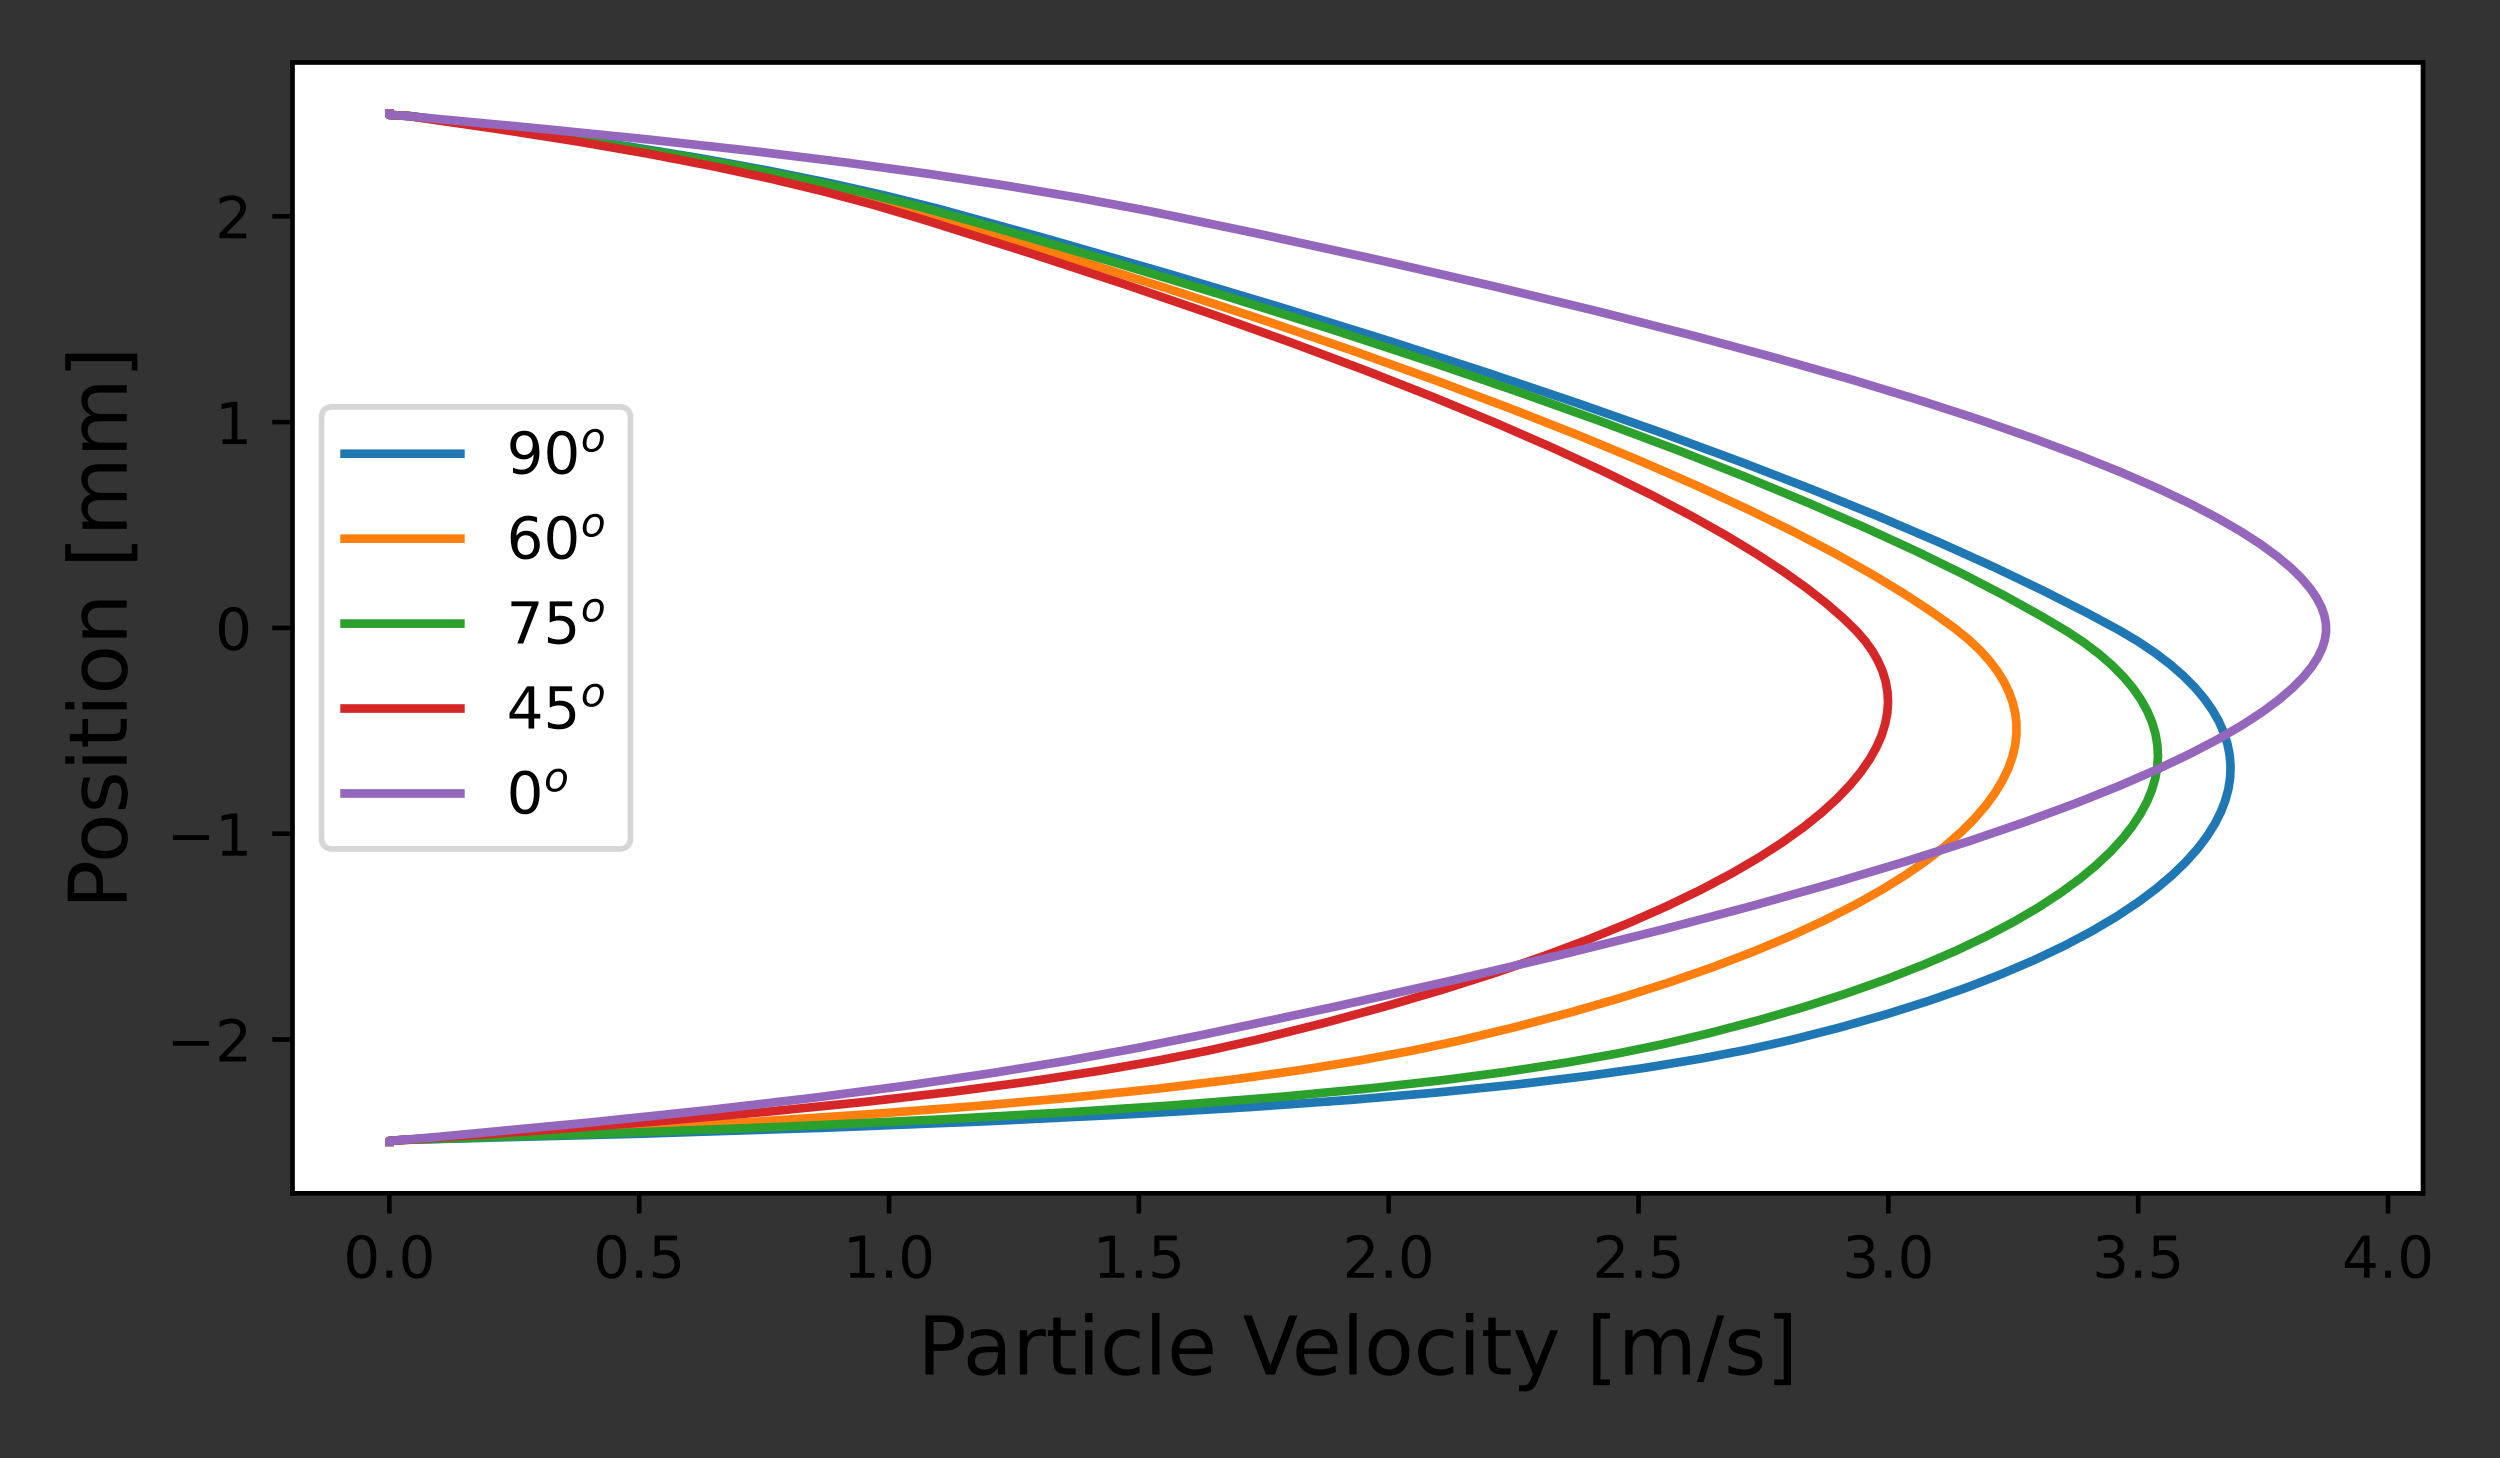<?xml version="1.0" encoding="utf-8" standalone="no"?>
<!DOCTYPE svg PUBLIC "-//W3C//DTD SVG 1.1//EN"
  "http://www.w3.org/Graphics/SVG/1.1/DTD/svg11.dtd">
<!-- Created with matplotlib (https://matplotlib.org/) -->
<svg height="252pt" version="1.1" viewBox="0 0 432 252" width="432pt" xmlns="http://www.w3.org/2000/svg" xmlns:xlink="http://www.w3.org/1999/xlink">
 <rect x="0" y="0" width="432" height="252" fill="#333333" stroke="none"/>
 <defs>
  <style type="text/css">*{stroke-linecap:butt;stroke-linejoin:round;}</style>
 </defs>
 <g id="figure_1">
  <g id="patch_1">
   <path d="M 0 252 
L 432 252 
L 432 0 
L 0 0 
z
" style="fill:none;"/>
  </g>
  <g id="axes_1">
   <g id="patch_2">
    <path d="M 50.55 206.2 
L 418.693 206.2 
L 418.693 10.8 
L 50.55 10.8 
z
" style="fill:#ffffff;"/>
   </g>
   <g id="matplotlib.axis_1">
    <g id="xtick_1">
     <g id="line2d_1">
      <defs>
       <path d="M 0 0 
L 0 3.5 
" id="m00a49103fb" style="stroke:#000000;stroke-width:0.8;"/>
      </defs>
      <g>
       <use style="stroke:#000000;stroke-width:0.8;" x="67.284" xlink:href="#m00a49103fb" y="206.2"/>
      </g>
     </g>
     <g id="text_1">
      <!-- 0.0 -->
      <g transform="translate(59.332 220.798)scale(0.1 -0.1)">
       <defs>
        <path d="M 31.781 66.406 
Q 24.172 66.406 20.328 58.906 
Q 16.5 51.422 16.5 36.375 
Q 16.5 21.391 20.328 13.891 
Q 24.172 6.391 31.781 6.391 
Q 39.453 6.391 43.281 13.891 
Q 47.125 21.391 47.125 36.375 
Q 47.125 51.422 43.281 58.906 
Q 39.453 66.406 31.781 66.406 
z
M 31.781 74.219 
Q 44.047 74.219 50.516 64.516 
Q 56.984 54.828 56.984 36.375 
Q 56.984 17.969 50.516 8.266 
Q 44.047 -1.422 31.781 -1.422 
Q 19.531 -1.422 13.062 8.266 
Q 6.594 17.969 6.594 36.375 
Q 6.594 54.828 13.062 64.516 
Q 19.531 74.219 31.781 74.219 
z
" id="DejaVuSans-48"/>
        <path d="M 10.688 12.406 
L 21 12.406 
L 21 0 
L 10.688 0 
z
" id="DejaVuSans-46"/>
       </defs>
       <use xlink:href="#DejaVuSans-48"/>
       <use x="63.623" xlink:href="#DejaVuSans-46"/>
       <use x="95.41" xlink:href="#DejaVuSans-48"/>
      </g>
     </g>
    </g>
    <g id="xtick_2">
     <g id="line2d_2">
      <g>
       <use style="stroke:#000000;stroke-width:0.8;" x="110.455" xlink:href="#m00a49103fb" y="206.2"/>
      </g>
     </g>
     <g id="text_2">
      <!-- 0.5 -->
      <g transform="translate(102.503 220.798)scale(0.1 -0.1)">
       <defs>
        <path d="M 10.797 72.906 
L 49.516 72.906 
L 49.516 64.594 
L 19.828 64.594 
L 19.828 46.734 
Q 21.969 47.469 24.109 47.828 
Q 26.266 48.188 28.422 48.188 
Q 40.625 48.188 47.75 41.5 
Q 54.891 34.812 54.891 23.391 
Q 54.891 11.625 47.562 5.094 
Q 40.234 -1.422 26.906 -1.422 
Q 22.312 -1.422 17.547 -0.641 
Q 12.797 0.141 7.719 1.703 
L 7.719 11.625 
Q 12.109 9.234 16.797 8.062 
Q 21.484 6.891 26.703 6.891 
Q 35.156 6.891 40.078 11.328 
Q 45.016 15.766 45.016 23.391 
Q 45.016 31 40.078 35.438 
Q 35.156 39.891 26.703 39.891 
Q 22.75 39.891 18.812 39.016 
Q 14.891 38.141 10.797 36.281 
z
" id="DejaVuSans-53"/>
       </defs>
       <use xlink:href="#DejaVuSans-48"/>
       <use x="63.623" xlink:href="#DejaVuSans-46"/>
       <use x="95.41" xlink:href="#DejaVuSans-53"/>
      </g>
     </g>
    </g>
    <g id="xtick_3">
     <g id="line2d_3">
      <g>
       <use style="stroke:#000000;stroke-width:0.8;" x="153.626" xlink:href="#m00a49103fb" y="206.2"/>
      </g>
     </g>
     <g id="text_3">
      <!-- 1.0 -->
      <g transform="translate(145.675 220.798)scale(0.1 -0.1)">
       <defs>
        <path d="M 12.406 8.297 
L 28.516 8.297 
L 28.516 63.922 
L 10.984 60.406 
L 10.984 69.391 
L 28.422 72.906 
L 38.281 72.906 
L 38.281 8.297 
L 54.391 8.297 
L 54.391 0 
L 12.406 0 
z
" id="DejaVuSans-49"/>
       </defs>
       <use xlink:href="#DejaVuSans-49"/>
       <use x="63.623" xlink:href="#DejaVuSans-46"/>
       <use x="95.41" xlink:href="#DejaVuSans-48"/>
      </g>
     </g>
    </g>
    <g id="xtick_4">
     <g id="line2d_4">
      <g>
       <use style="stroke:#000000;stroke-width:0.8;" x="196.797" xlink:href="#m00a49103fb" y="206.2"/>
      </g>
     </g>
     <g id="text_4">
      <!-- 1.5 -->
      <g transform="translate(188.846 220.798)scale(0.1 -0.1)">
       <use xlink:href="#DejaVuSans-49"/>
       <use x="63.623" xlink:href="#DejaVuSans-46"/>
       <use x="95.41" xlink:href="#DejaVuSans-53"/>
      </g>
     </g>
    </g>
    <g id="xtick_5">
     <g id="line2d_5">
      <g>
       <use style="stroke:#000000;stroke-width:0.8;" x="239.968" xlink:href="#m00a49103fb" y="206.2"/>
      </g>
     </g>
     <g id="text_5">
      <!-- 2.0 -->
      <g transform="translate(232.017 220.798)scale(0.1 -0.1)">
       <defs>
        <path d="M 19.188 8.297 
L 53.609 8.297 
L 53.609 0 
L 7.328 0 
L 7.328 8.297 
Q 12.938 14.109 22.625 23.891 
Q 32.328 33.688 34.812 36.531 
Q 39.547 41.844 41.422 45.531 
Q 43.312 49.219 43.312 52.781 
Q 43.312 58.594 39.234 62.25 
Q 35.156 65.922 28.609 65.922 
Q 23.969 65.922 18.812 64.312 
Q 13.672 62.703 7.812 59.422 
L 7.812 69.391 
Q 13.766 71.781 18.938 73 
Q 24.125 74.219 28.422 74.219 
Q 39.75 74.219 46.484 68.547 
Q 53.219 62.891 53.219 53.422 
Q 53.219 48.922 51.531 44.891 
Q 49.859 40.875 45.406 35.406 
Q 44.188 33.984 37.641 27.219 
Q 31.109 20.453 19.188 8.297 
z
" id="DejaVuSans-50"/>
       </defs>
       <use xlink:href="#DejaVuSans-50"/>
       <use x="63.623" xlink:href="#DejaVuSans-46"/>
       <use x="95.41" xlink:href="#DejaVuSans-48"/>
      </g>
     </g>
    </g>
    <g id="xtick_6">
     <g id="line2d_6">
      <g>
       <use style="stroke:#000000;stroke-width:0.8;" x="283.139" xlink:href="#m00a49103fb" y="206.2"/>
      </g>
     </g>
     <g id="text_6">
      <!-- 2.5 -->
      <g transform="translate(275.188 220.798)scale(0.1 -0.1)">
       <use xlink:href="#DejaVuSans-50"/>
       <use x="63.623" xlink:href="#DejaVuSans-46"/>
       <use x="95.41" xlink:href="#DejaVuSans-53"/>
      </g>
     </g>
    </g>
    <g id="xtick_7">
     <g id="line2d_7">
      <g>
       <use style="stroke:#000000;stroke-width:0.8;" x="326.311" xlink:href="#m00a49103fb" y="206.2"/>
      </g>
     </g>
     <g id="text_7">
      <!-- 3.0 -->
      <g transform="translate(318.359 220.798)scale(0.1 -0.1)">
       <defs>
        <path d="M 40.578 39.312 
Q 47.656 37.797 51.625 33 
Q 55.609 28.219 55.609 21.188 
Q 55.609 10.406 48.188 4.484 
Q 40.766 -1.422 27.094 -1.422 
Q 22.516 -1.422 17.656 -0.516 
Q 12.797 0.391 7.625 2.203 
L 7.625 11.719 
Q 11.719 9.328 16.594 8.109 
Q 21.484 6.891 26.812 6.891 
Q 36.078 6.891 40.938 10.547 
Q 45.797 14.203 45.797 21.188 
Q 45.797 27.641 41.281 31.266 
Q 36.766 34.906 28.719 34.906 
L 20.219 34.906 
L 20.219 43.016 
L 29.109 43.016 
Q 36.375 43.016 40.234 45.922 
Q 44.094 48.828 44.094 54.297 
Q 44.094 59.906 40.109 62.906 
Q 36.141 65.922 28.719 65.922 
Q 24.656 65.922 20.016 65.031 
Q 15.375 64.156 9.812 62.312 
L 9.812 71.094 
Q 15.438 72.656 20.344 73.438 
Q 25.25 74.219 29.594 74.219 
Q 40.828 74.219 47.359 69.109 
Q 53.906 64.016 53.906 55.328 
Q 53.906 49.266 50.438 45.094 
Q 46.969 40.922 40.578 39.312 
z
" id="DejaVuSans-51"/>
       </defs>
       <use xlink:href="#DejaVuSans-51"/>
       <use x="63.623" xlink:href="#DejaVuSans-46"/>
       <use x="95.41" xlink:href="#DejaVuSans-48"/>
      </g>
     </g>
    </g>
    <g id="xtick_8">
     <g id="line2d_8">
      <g>
       <use style="stroke:#000000;stroke-width:0.8;" x="369.482" xlink:href="#m00a49103fb" y="206.2"/>
      </g>
     </g>
     <g id="text_8">
      <!-- 3.5 -->
      <g transform="translate(361.53 220.798)scale(0.1 -0.1)">
       <use xlink:href="#DejaVuSans-51"/>
       <use x="63.623" xlink:href="#DejaVuSans-46"/>
       <use x="95.41" xlink:href="#DejaVuSans-53"/>
      </g>
     </g>
    </g>
    <g id="xtick_9">
     <g id="line2d_9">
      <g>
       <use style="stroke:#000000;stroke-width:0.8;" x="412.653" xlink:href="#m00a49103fb" y="206.2"/>
      </g>
     </g>
     <g id="text_9">
      <!-- 4.0 -->
      <g transform="translate(404.701 220.798)scale(0.1 -0.1)">
       <defs>
        <path d="M 37.797 64.312 
L 12.891 25.391 
L 37.797 25.391 
z
M 35.203 72.906 
L 47.609 72.906 
L 47.609 25.391 
L 58.016 25.391 
L 58.016 17.188 
L 47.609 17.188 
L 47.609 0 
L 37.797 0 
L 37.797 17.188 
L 4.891 17.188 
L 4.891 26.703 
z
" id="DejaVuSans-52"/>
       </defs>
       <use xlink:href="#DejaVuSans-52"/>
       <use x="63.623" xlink:href="#DejaVuSans-46"/>
       <use x="95.41" xlink:href="#DejaVuSans-48"/>
      </g>
     </g>
    </g>
    <g id="text_10">
     <!-- Particle Velocity [m/s] -->
     <g transform="translate(158.562 237.516)scale(0.14 -0.14)">
      <defs>
       <path d="M 19.672 64.797 
L 19.672 37.406 
L 32.078 37.406 
Q 38.969 37.406 42.719 40.969 
Q 46.484 44.531 46.484 51.125 
Q 46.484 57.672 42.719 61.234 
Q 38.969 64.797 32.078 64.797 
z
M 9.812 72.906 
L 32.078 72.906 
Q 44.344 72.906 50.609 67.359 
Q 56.891 61.812 56.891 51.125 
Q 56.891 40.328 50.609 34.812 
Q 44.344 29.297 32.078 29.297 
L 19.672 29.297 
L 19.672 0 
L 9.812 0 
z
" id="DejaVuSans-80"/>
       <path d="M 34.281 27.484 
Q 23.391 27.484 19.188 25 
Q 14.984 22.516 14.984 16.5 
Q 14.984 11.719 18.141 8.906 
Q 21.297 6.109 26.703 6.109 
Q 34.188 6.109 38.703 11.406 
Q 43.219 16.703 43.219 25.484 
L 43.219 27.484 
z
M 52.203 31.203 
L 52.203 0 
L 43.219 0 
L 43.219 8.297 
Q 40.141 3.328 35.547 0.953 
Q 30.953 -1.422 24.312 -1.422 
Q 15.922 -1.422 10.953 3.297 
Q 6 8.016 6 15.922 
Q 6 25.141 12.172 29.828 
Q 18.359 34.516 30.609 34.516 
L 43.219 34.516 
L 43.219 35.406 
Q 43.219 41.609 39.141 45 
Q 35.062 48.391 27.688 48.391 
Q 23 48.391 18.547 47.266 
Q 14.109 46.141 10.016 43.891 
L 10.016 52.203 
Q 14.938 54.109 19.578 55.047 
Q 24.219 56 28.609 56 
Q 40.484 56 46.344 49.844 
Q 52.203 43.703 52.203 31.203 
z
" id="DejaVuSans-97"/>
       <path d="M 41.109 46.297 
Q 39.594 47.172 37.812 47.578 
Q 36.031 48 33.891 48 
Q 26.266 48 22.188 43.047 
Q 18.109 38.094 18.109 28.812 
L 18.109 0 
L 9.078 0 
L 9.078 54.688 
L 18.109 54.688 
L 18.109 46.188 
Q 20.953 51.172 25.484 53.578 
Q 30.031 56 36.531 56 
Q 37.453 56 38.578 55.875 
Q 39.703 55.766 41.062 55.516 
z
" id="DejaVuSans-114"/>
       <path d="M 18.312 70.219 
L 18.312 54.688 
L 36.812 54.688 
L 36.812 47.703 
L 18.312 47.703 
L 18.312 18.016 
Q 18.312 11.328 20.141 9.422 
Q 21.969 7.516 27.594 7.516 
L 36.812 7.516 
L 36.812 0 
L 27.594 0 
Q 17.188 0 13.234 3.875 
Q 9.281 7.766 9.281 18.016 
L 9.281 47.703 
L 2.688 47.703 
L 2.688 54.688 
L 9.281 54.688 
L 9.281 70.219 
z
" id="DejaVuSans-116"/>
       <path d="M 9.422 54.688 
L 18.406 54.688 
L 18.406 0 
L 9.422 0 
z
M 9.422 75.984 
L 18.406 75.984 
L 18.406 64.594 
L 9.422 64.594 
z
" id="DejaVuSans-105"/>
       <path d="M 48.781 52.594 
L 48.781 44.188 
Q 44.969 46.297 41.141 47.344 
Q 37.312 48.391 33.406 48.391 
Q 24.656 48.391 19.812 42.844 
Q 14.984 37.312 14.984 27.297 
Q 14.984 17.281 19.812 11.734 
Q 24.656 6.203 33.406 6.203 
Q 37.312 6.203 41.141 7.25 
Q 44.969 8.297 48.781 10.406 
L 48.781 2.094 
Q 45.016 0.344 40.984 -0.531 
Q 36.969 -1.422 32.422 -1.422 
Q 20.062 -1.422 12.781 6.344 
Q 5.516 14.109 5.516 27.297 
Q 5.516 40.672 12.859 48.328 
Q 20.219 56 33.016 56 
Q 37.156 56 41.109 55.141 
Q 45.062 54.297 48.781 52.594 
z
" id="DejaVuSans-99"/>
       <path d="M 9.422 75.984 
L 18.406 75.984 
L 18.406 0 
L 9.422 0 
z
" id="DejaVuSans-108"/>
       <path d="M 56.203 29.594 
L 56.203 25.203 
L 14.891 25.203 
Q 15.484 15.922 20.484 11.062 
Q 25.484 6.203 34.422 6.203 
Q 39.594 6.203 44.453 7.469 
Q 49.312 8.734 54.109 11.281 
L 54.109 2.781 
Q 49.266 0.734 44.188 -0.344 
Q 39.109 -1.422 33.891 -1.422 
Q 20.797 -1.422 13.156 6.188 
Q 5.516 13.812 5.516 26.812 
Q 5.516 40.234 12.766 48.109 
Q 20.016 56 32.328 56 
Q 43.359 56 49.781 48.891 
Q 56.203 41.797 56.203 29.594 
z
M 47.219 32.234 
Q 47.125 39.594 43.094 43.984 
Q 39.062 48.391 32.422 48.391 
Q 24.906 48.391 20.391 44.141 
Q 15.875 39.891 15.188 32.172 
z
" id="DejaVuSans-101"/>
       <path id="DejaVuSans-32"/>
       <path d="M 28.609 0 
L 0.781 72.906 
L 11.078 72.906 
L 34.188 11.531 
L 57.328 72.906 
L 67.578 72.906 
L 39.797 0 
z
" id="DejaVuSans-86"/>
       <path d="M 30.609 48.391 
Q 23.391 48.391 19.188 42.75 
Q 14.984 37.109 14.984 27.297 
Q 14.984 17.484 19.156 11.844 
Q 23.344 6.203 30.609 6.203 
Q 37.797 6.203 41.984 11.859 
Q 46.188 17.531 46.188 27.297 
Q 46.188 37.016 41.984 42.703 
Q 37.797 48.391 30.609 48.391 
z
M 30.609 56 
Q 42.328 56 49.016 48.375 
Q 55.719 40.766 55.719 27.297 
Q 55.719 13.875 49.016 6.219 
Q 42.328 -1.422 30.609 -1.422 
Q 18.844 -1.422 12.172 6.219 
Q 5.516 13.875 5.516 27.297 
Q 5.516 40.766 12.172 48.375 
Q 18.844 56 30.609 56 
z
" id="DejaVuSans-111"/>
       <path d="M 32.172 -5.078 
Q 28.375 -14.844 24.75 -17.812 
Q 21.141 -20.797 15.094 -20.797 
L 7.906 -20.797 
L 7.906 -13.281 
L 13.188 -13.281 
Q 16.891 -13.281 18.938 -11.516 
Q 21 -9.766 23.484 -3.219 
L 25.094 0.875 
L 2.984 54.688 
L 12.5 54.688 
L 29.594 11.922 
L 46.688 54.688 
L 56.203 54.688 
z
" id="DejaVuSans-121"/>
       <path d="M 8.594 75.984 
L 29.297 75.984 
L 29.297 69 
L 17.578 69 
L 17.578 -6.203 
L 29.297 -6.203 
L 29.297 -13.188 
L 8.594 -13.188 
z
" id="DejaVuSans-91"/>
       <path d="M 52 44.188 
Q 55.375 50.25 60.062 53.125 
Q 64.75 56 71.094 56 
Q 79.641 56 84.281 50.016 
Q 88.922 44.047 88.922 33.016 
L 88.922 0 
L 79.891 0 
L 79.891 32.719 
Q 79.891 40.578 77.094 44.375 
Q 74.312 48.188 68.609 48.188 
Q 61.625 48.188 57.562 43.547 
Q 53.516 38.922 53.516 30.906 
L 53.516 0 
L 44.484 0 
L 44.484 32.719 
Q 44.484 40.625 41.703 44.406 
Q 38.922 48.188 33.109 48.188 
Q 26.219 48.188 22.156 43.531 
Q 18.109 38.875 18.109 30.906 
L 18.109 0 
L 9.078 0 
L 9.078 54.688 
L 18.109 54.688 
L 18.109 46.188 
Q 21.188 51.219 25.484 53.609 
Q 29.781 56 35.688 56 
Q 41.656 56 45.828 52.969 
Q 50 49.953 52 44.188 
z
" id="DejaVuSans-109"/>
       <path d="M 25.391 72.906 
L 33.688 72.906 
L 8.297 -9.281 
L 0 -9.281 
z
" id="DejaVuSans-47"/>
       <path d="M 44.281 53.078 
L 44.281 44.578 
Q 40.484 46.531 36.375 47.5 
Q 32.281 48.484 27.875 48.484 
Q 21.188 48.484 17.844 46.438 
Q 14.5 44.391 14.5 40.281 
Q 14.5 37.156 16.891 35.375 
Q 19.281 33.594 26.516 31.984 
L 29.594 31.297 
Q 39.156 29.25 43.188 25.516 
Q 47.219 21.781 47.219 15.094 
Q 47.219 7.469 41.188 3.016 
Q 35.156 -1.422 24.609 -1.422 
Q 20.219 -1.422 15.453 -0.562 
Q 10.688 0.297 5.422 2 
L 5.422 11.281 
Q 10.406 8.688 15.234 7.391 
Q 20.062 6.109 24.812 6.109 
Q 31.156 6.109 34.562 8.281 
Q 37.984 10.453 37.984 14.406 
Q 37.984 18.062 35.516 20.016 
Q 33.062 21.969 24.703 23.781 
L 21.578 24.516 
Q 13.234 26.266 9.516 29.906 
Q 5.812 33.547 5.812 39.891 
Q 5.812 47.609 11.281 51.797 
Q 16.75 56 26.812 56 
Q 31.781 56 36.172 55.266 
Q 40.578 54.547 44.281 53.078 
z
" id="DejaVuSans-115"/>
       <path d="M 30.422 75.984 
L 30.422 -13.188 
L 9.719 -13.188 
L 9.719 -6.203 
L 21.391 -6.203 
L 21.391 69 
L 9.719 69 
L 9.719 75.984 
z
" id="DejaVuSans-93"/>
      </defs>
      <use xlink:href="#DejaVuSans-80"/>
      <use x="55.803" xlink:href="#DejaVuSans-97"/>
      <use x="117.082" xlink:href="#DejaVuSans-114"/>
      <use x="158.195" xlink:href="#DejaVuSans-116"/>
      <use x="197.404" xlink:href="#DejaVuSans-105"/>
      <use x="225.188" xlink:href="#DejaVuSans-99"/>
      <use x="280.168" xlink:href="#DejaVuSans-108"/>
      <use x="307.951" xlink:href="#DejaVuSans-101"/>
      <use x="369.475" xlink:href="#DejaVuSans-32"/>
      <use x="401.262" xlink:href="#DejaVuSans-86"/>
      <use x="461.92" xlink:href="#DejaVuSans-101"/>
      <use x="523.443" xlink:href="#DejaVuSans-108"/>
      <use x="551.227" xlink:href="#DejaVuSans-111"/>
      <use x="612.408" xlink:href="#DejaVuSans-99"/>
      <use x="667.389" xlink:href="#DejaVuSans-105"/>
      <use x="695.172" xlink:href="#DejaVuSans-116"/>
      <use x="734.381" xlink:href="#DejaVuSans-121"/>
      <use x="793.561" xlink:href="#DejaVuSans-32"/>
      <use x="825.348" xlink:href="#DejaVuSans-91"/>
      <use x="864.361" xlink:href="#DejaVuSans-109"/>
      <use x="961.773" xlink:href="#DejaVuSans-47"/>
      <use x="995.465" xlink:href="#DejaVuSans-115"/>
      <use x="1047.564" xlink:href="#DejaVuSans-93"/>
     </g>
    </g>
   </g>
   <g id="matplotlib.axis_2">
    <g id="ytick_1">
     <g id="line2d_10">
      <defs>
       <path d="M 0 0 
L -3.5 0 
" id="ma1af07d36a" style="stroke:#000000;stroke-width:0.8;"/>
      </defs>
      <g>
       <use style="stroke:#000000;stroke-width:0.8;" x="50.55" xlink:href="#ma1af07d36a" y="179.626"/>
      </g>
     </g>
     <g id="text_11">
      <!-- −2 -->
      <g transform="translate(28.808 183.425)scale(0.1 -0.1)">
       <defs>
        <path d="M 10.594 35.5 
L 73.188 35.5 
L 73.188 27.203 
L 10.594 27.203 
z
" id="DejaVuSans-8722"/>
       </defs>
       <use xlink:href="#DejaVuSans-8722"/>
       <use x="83.789" xlink:href="#DejaVuSans-50"/>
      </g>
     </g>
    </g>
    <g id="ytick_2">
     <g id="line2d_11">
      <g>
       <use style="stroke:#000000;stroke-width:0.8;" x="50.55" xlink:href="#ma1af07d36a" y="144.063"/>
      </g>
     </g>
     <g id="text_12">
      <!-- −1 -->
      <g transform="translate(28.808 147.862)scale(0.1 -0.1)">
       <use xlink:href="#DejaVuSans-8722"/>
       <use x="83.789" xlink:href="#DejaVuSans-49"/>
      </g>
     </g>
    </g>
    <g id="ytick_3">
     <g id="line2d_12">
      <g>
       <use style="stroke:#000000;stroke-width:0.8;" x="50.55" xlink:href="#ma1af07d36a" y="108.5"/>
      </g>
     </g>
     <g id="text_13">
      <!-- 0 -->
      <g transform="translate(37.188 112.299)scale(0.1 -0.1)">
       <use xlink:href="#DejaVuSans-48"/>
      </g>
     </g>
    </g>
    <g id="ytick_4">
     <g id="line2d_13">
      <g>
       <use style="stroke:#000000;stroke-width:0.8;" x="50.55" xlink:href="#ma1af07d36a" y="72.937"/>
      </g>
     </g>
     <g id="text_14">
      <!-- 1 -->
      <g transform="translate(37.188 76.736)scale(0.1 -0.1)">
       <use xlink:href="#DejaVuSans-49"/>
      </g>
     </g>
    </g>
    <g id="ytick_5">
     <g id="line2d_14">
      <g>
       <use style="stroke:#000000;stroke-width:0.8;" x="50.55" xlink:href="#ma1af07d36a" y="37.374"/>
      </g>
     </g>
     <g id="text_15">
      <!-- 2 -->
      <g transform="translate(37.188 41.174)scale(0.1 -0.1)">
       <use xlink:href="#DejaVuSans-50"/>
      </g>
     </g>
    </g>
    <g id="text_16">
     <!-- Position [mm] -->
     <g transform="translate(21.896 157.073)rotate(-90)scale(0.14 -0.14)">
      <defs>
       <path d="M 54.891 33.016 
L 54.891 0 
L 45.906 0 
L 45.906 32.719 
Q 45.906 40.484 42.875 44.328 
Q 39.844 48.188 33.797 48.188 
Q 26.516 48.188 22.312 43.547 
Q 18.109 38.922 18.109 30.906 
L 18.109 0 
L 9.078 0 
L 9.078 54.688 
L 18.109 54.688 
L 18.109 46.188 
Q 21.344 51.125 25.703 53.562 
Q 30.078 56 35.797 56 
Q 45.219 56 50.047 50.172 
Q 54.891 44.344 54.891 33.016 
z
" id="DejaVuSans-110"/>
      </defs>
      <use xlink:href="#DejaVuSans-80"/>
      <use x="56.678" xlink:href="#DejaVuSans-111"/>
      <use x="117.859" xlink:href="#DejaVuSans-115"/>
      <use x="169.959" xlink:href="#DejaVuSans-105"/>
      <use x="197.742" xlink:href="#DejaVuSans-116"/>
      <use x="236.951" xlink:href="#DejaVuSans-105"/>
      <use x="264.734" xlink:href="#DejaVuSans-111"/>
      <use x="325.916" xlink:href="#DejaVuSans-110"/>
      <use x="389.295" xlink:href="#DejaVuSans-32"/>
      <use x="421.082" xlink:href="#DejaVuSans-91"/>
      <use x="460.096" xlink:href="#DejaVuSans-109"/>
      <use x="557.508" xlink:href="#DejaVuSans-109"/>
      <use x="654.92" xlink:href="#DejaVuSans-93"/>
     </g>
    </g>
   </g>
   <g id="line2d_15">
    <path clip-path="url(#pc0d95a6153)" d="M 67.284 197.318 
L 67.284 197.14 
L 69.915 196.963 
L 111.063 195.896 
L 143.689 194.829 
L 170.276 193.762 
L 195.653 192.517 
L 216.445 191.273 
L 233.737 190.028 
L 248.306 188.783 
L 262.341 187.361 
L 274.18 185.938 
L 284.279 184.516 
L 293.983 182.915 
L 302.277 181.315 
L 309.434 179.715 
L 317.804 177.581 
L 325.94 175.269 
L 333.251 172.958 
L 339.849 170.646 
L 345.819 168.334 
L 351.625 165.845 
L 356.847 163.356 
L 361.537 160.866 
L 365.738 158.377 
L 369.481 155.887 
L 372.57 153.576 
L 375.305 151.264 
L 377.698 148.953 
L 379.759 146.641 
L 381.374 144.507 
L 382.718 142.374 
L 383.793 140.24 
L 384.543 138.284 
L 385.069 136.328 
L 385.369 134.372 
L 385.442 132.416 
L 385.284 130.46 
L 384.893 128.504 
L 384.263 126.548 
L 383.387 124.592 
L 382.259 122.636 
L 380.87 120.68 
L 379.209 118.724 
L 377.263 116.768 
L 375.016 114.812 
L 372.45 112.856 
L 369.542 110.9 
L 366.263 108.945 
L 360.65 105.922 
L 352.949 102.01 
L 344.396 97.92 
L 334.94 93.653 
L 324.538 89.207 
L 313.141 84.584 
L 300.706 79.783 
L 287.186 74.804 
L 272.535 69.648 
L 256.706 64.313 
L 239.653 58.801 
L 221.326 53.111 
L 201.679 47.243 
L 180.661 41.197 
L 161.997 36.041 
L 152.672 33.729 
L 143.158 31.595 
L 132.626 29.462 
L 120.911 27.328 
L 107.856 25.194 
L 93.379 23.06 
L 74.883 20.571 
L 70.76 20.037 
L 67.284 19.86 
L 67.284 19.682 
L 67.284 19.682 
" style="fill:none;stroke:#1f77b4;stroke-linecap:square;stroke-width:1.5;"/>
   </g>
   <g id="line2d_16">
    <path clip-path="url(#pc0d95a6153)" d="M 67.284 197.318 
L 67.284 197.14 
L 74.051 196.785 
L 103.524 195.362 
L 128.833 193.94 
L 150.506 192.517 
L 169.077 191.095 
L 185.044 189.672 
L 200.435 188.072 
L 213.597 186.472 
L 224.943 184.871 
L 234.798 183.271 
L 244.31 181.493 
L 252.575 179.715 
L 262.113 177.403 
L 271.488 174.914 
L 280.05 172.424 
L 288.423 169.757 
L 296.057 167.09 
L 303.021 164.423 
L 309.374 161.755 
L 315.159 159.088 
L 320.416 156.421 
L 325.172 153.754 
L 329.182 151.264 
L 332.792 148.775 
L 336.015 146.286 
L 338.861 143.796 
L 341.171 141.485 
L 343.164 139.173 
L 344.724 137.039 
L 346.016 134.905 
L 347.04 132.772 
L 347.739 130.816 
L 348.208 128.86 
L 348.441 126.904 
L 348.436 124.948 
L 348.219 123.17 
L 347.793 121.392 
L 347.154 119.613 
L 346.292 117.835 
L 345.199 116.057 
L 343.865 114.279 
L 342.103 112.323 
L 340.011 110.367 
L 337.563 108.411 
L 333.566 105.566 
L 328.949 102.543 
L 323.362 99.165 
L 317.024 95.608 
L 309.893 91.874 
L 301.926 87.962 
L 293.082 83.873 
L 283.317 79.605 
L 272.59 75.16 
L 260.856 70.537 
L 248.072 65.736 
L 234.193 60.757 
L 218.645 55.422 
L 201.867 49.91 
L 183.813 44.22 
L 164.435 38.352 
L 153.877 35.329 
L 144.852 33.018 
L 135.615 30.884 
L 125.357 28.75 
L 113.923 26.617 
L 101.174 24.483 
L 87.078 22.349 
L 70.557 20.037 
L 67.284 19.86 
L 67.284 19.682 
L 67.284 19.682 
" style="fill:none;stroke:#ff7f0e;stroke-linecap:square;stroke-width:1.5;"/>
   </g>
   <g id="line2d_17">
    <path clip-path="url(#pc0d95a6153)" d="M 67.284 197.318 
L 67.284 197.14 
L 69.967 196.963 
L 103.958 195.896 
L 136.456 194.651 
L 163.113 193.406 
L 185.256 192.162 
L 203.851 190.917 
L 221.678 189.494 
L 236.626 188.072 
L 249.3 186.649 
L 260.156 185.227 
L 270.622 183.626 
L 279.596 182.026 
L 287.359 180.426 
L 294.885 178.648 
L 303.707 176.336 
L 311.67 174.025 
L 318.888 171.713 
L 325.932 169.224 
L 332.305 166.734 
L 338.076 164.245 
L 343.298 161.755 
L 348.016 159.266 
L 352.265 156.777 
L 356.071 154.287 
L 359.458 151.798 
L 362.243 149.486 
L 364.693 147.175 
L 366.815 144.863 
L 368.49 142.729 
L 369.894 140.595 
L 371.031 138.462 
L 371.837 136.506 
L 372.419 134.55 
L 372.773 132.594 
L 372.898 130.638 
L 372.791 128.682 
L 372.447 126.726 
L 371.86 124.77 
L 371.024 122.814 
L 369.929 120.858 
L 368.568 118.902 
L 366.926 116.946 
L 364.991 114.99 
L 362.743 113.034 
L 360.162 111.078 
L 357.221 109.122 
L 352.722 106.455 
L 346.318 102.899 
L 339.134 99.165 
L 331.127 95.253 
L 322.251 91.163 
L 312.463 86.896 
L 301.719 82.45 
L 289.974 77.827 
L 276.7 72.848 
L 262.29 67.692 
L 246.7 62.357 
L 229.882 56.845 
L 211.789 51.155 
L 192.374 45.287 
L 171.588 39.241 
L 158.116 35.507 
L 148.769 33.196 
L 139.216 31.062 
L 128.62 28.928 
L 116.821 26.794 
L 103.673 24.661 
L 89.129 22.527 
L 70.693 20.037 
L 67.284 19.86 
L 67.284 19.682 
L 67.284 19.682 
" style="fill:none;stroke:#2ca02c;stroke-linecap:square;stroke-width:1.5;"/>
   </g>
   <g id="line2d_18">
    <path clip-path="url(#pc0d95a6153)" d="M 67.284 197.318 
L 67.284 197.14 
L 88.155 195.718 
L 111.527 193.94 
L 131.963 192.162 
L 149.67 190.383 
L 164.989 188.605 
L 178.281 186.827 
L 189.872 185.049 
L 200.037 183.271 
L 209.002 181.493 
L 217.7 179.537 
L 229.088 176.692 
L 239.584 173.847 
L 249.273 171.002 
L 258.222 168.157 
L 266.985 165.134 
L 274.576 162.289 
L 281.572 159.444 
L 288.001 156.599 
L 293.89 153.754 
L 299.26 150.909 
L 303.836 148.241 
L 307.979 145.574 
L 311.698 142.907 
L 314.79 140.418 
L 317.519 137.928 
L 319.727 135.617 
L 321.622 133.305 
L 323.09 131.171 
L 324.285 129.038 
L 325.138 127.082 
L 325.753 125.126 
L 326.127 123.17 
L 326.251 121.392 
L 326.163 119.613 
L 325.858 117.835 
L 325.326 116.057 
L 324.559 114.279 
L 323.544 112.501 
L 322.267 110.723 
L 320.711 108.945 
L 318.51 106.811 
L 315.64 104.321 
L 312.233 101.654 
L 308.245 98.809 
L 303.631 95.786 
L 298.349 92.586 
L 292.354 89.207 
L 285.255 85.473 
L 277.313 81.561 
L 268.486 77.471 
L 258.732 73.204 
L 248.007 68.759 
L 236.269 64.135 
L 223.475 59.334 
L 209.581 54.356 
L 194.544 49.199 
L 177.766 43.687 
L 159.709 37.997 
L 150.724 35.329 
L 142.05 33.018 
L 133.163 30.884 
L 123.287 28.75 
L 112.269 26.617 
L 99.975 24.483 
L 86.373 22.349 
L 70.419 20.037 
L 67.284 19.86 
L 67.284 19.682 
L 67.284 19.682 
" style="fill:none;stroke:#d62728;stroke-linecap:square;stroke-width:1.5;"/>
   </g>
   <g id="line2d_19">
    <path clip-path="url(#pc0d95a6153)" d="M 67.284 197.318 
L 67.284 197.14 
L 73.981 196.607 
L 102.145 193.94 
L 122.517 191.806 
L 140.762 189.672 
L 157.02 187.538 
L 171.529 185.405 
L 184.534 183.271 
L 196.252 181.137 
L 207.747 178.826 
L 230.336 174.025 
L 251.018 169.401 
L 269.883 164.956 
L 287.022 160.688 
L 302.527 156.599 
L 316.486 152.687 
L 328.99 148.953 
L 340.128 145.396 
L 349.988 142.018 
L 358.657 138.817 
L 366.223 135.794 
L 372.77 132.949 
L 378.385 130.282 
L 383.151 127.793 
L 387.441 125.303 
L 390.979 122.992 
L 393.849 120.858 
L 396.131 118.902 
L 398.065 116.946 
L 399.507 115.168 
L 400.535 113.568 
L 401.296 111.967 
L 401.737 110.545 
L 401.945 109.122 
L 401.907 107.7 
L 401.626 106.277 
L 401.114 104.855 
L 400.276 103.254 
L 399.173 101.654 
L 397.651 99.876 
L 395.83 98.098 
L 393.497 96.142 
L 390.573 94.008 
L 387.27 91.874 
L 383.282 89.563 
L 378.526 87.073 
L 372.923 84.406 
L 366.389 81.561 
L 359.3 78.716 
L 351.183 75.693 
L 341.953 72.493 
L 331.527 69.114 
L 319.82 65.558 
L 306.745 61.824 
L 292.218 57.912 
L 276.152 53.822 
L 258.461 49.555 
L 239.058 45.109 
L 217.857 40.486 
L 198.163 36.396 
L 186.784 34.263 
L 174.178 32.129 
L 160.14 29.995 
L 145.813 28.039 
L 129.898 26.083 
L 112.247 24.127 
L 91.01 21.993 
L 70.062 20.037 
L 67.284 19.86 
L 67.284 19.682 
L 67.284 19.682 
" style="fill:none;stroke:#9467bd;stroke-linecap:square;stroke-width:1.5;"/>
   </g>
   <g id="patch_3">
    <path d="M 50.55 206.2 
L 50.55 10.8 
" style="fill:none;stroke:#000000;stroke-linecap:square;stroke-linejoin:miter;stroke-width:0.8;"/>
   </g>
   <g id="patch_4">
    <path d="M 418.693 206.2 
L 418.693 10.8 
" style="fill:none;stroke:#000000;stroke-linecap:square;stroke-linejoin:miter;stroke-width:0.8;"/>
   </g>
   <g id="patch_5">
    <path d="M 50.55 206.2 
L 418.693 206.2 
" style="fill:none;stroke:#000000;stroke-linecap:square;stroke-linejoin:miter;stroke-width:0.8;"/>
   </g>
   <g id="patch_6">
    <path d="M 50.55 10.8 
L 418.693 10.8 
" style="fill:none;stroke:#000000;stroke-linecap:square;stroke-linejoin:miter;stroke-width:0.8;"/>
   </g>
   <g id="legend_1">
    <g id="patch_7">
     <path d="M 57.55 146.695 
L 106.95 146.695 
Q 108.95 146.695 108.95 144.695 
L 108.95 72.305 
Q 108.95 70.305 106.95 70.305 
L 57.55 70.305 
Q 55.55 70.305 55.55 72.305 
L 55.55 144.695 
Q 55.55 146.695 57.55 146.695 
z
" style="fill:#ffffff;opacity:0.8;stroke:#cccccc;stroke-linejoin:miter;"/>
    </g>
    <g id="line2d_20">
     <path d="M 59.55 78.403 
L 79.55 78.403 
" style="fill:none;stroke:#1f77b4;stroke-linecap:square;stroke-width:1.5;"/>
    </g>
    <g id="line2d_21"/>
    <g id="text_17">
     <!-- $90^o$ -->
     <g transform="translate(87.55 81.903)scale(0.1 -0.1)">
      <defs>
       <path d="M 10.984 1.516 
L 10.984 10.5 
Q 14.703 8.734 18.5 7.812 
Q 22.312 6.891 25.984 6.891 
Q 35.75 6.891 40.891 13.453 
Q 46.047 20.016 46.781 33.406 
Q 43.953 29.203 39.594 26.953 
Q 35.25 24.703 29.984 24.703 
Q 19.047 24.703 12.672 31.312 
Q 6.297 37.938 6.297 49.422 
Q 6.297 60.641 12.938 67.422 
Q 19.578 74.219 30.609 74.219 
Q 43.266 74.219 49.922 64.516 
Q 56.594 54.828 56.594 36.375 
Q 56.594 19.141 48.406 8.859 
Q 40.234 -1.422 26.422 -1.422 
Q 22.703 -1.422 18.891 -0.688 
Q 15.094 0.047 10.984 1.516 
z
M 30.609 32.422 
Q 37.25 32.422 41.125 36.953 
Q 45.016 41.5 45.016 49.422 
Q 45.016 57.281 41.125 61.844 
Q 37.25 66.406 30.609 66.406 
Q 23.969 66.406 20.094 61.844 
Q 16.219 57.281 16.219 49.422 
Q 16.219 41.5 20.094 36.953 
Q 23.969 32.422 30.609 32.422 
z
" id="DejaVuSans-57"/>
       <path d="M 25.391 -1.422 
Q 15.766 -1.422 10.172 4.516 
Q 4.594 10.453 4.594 20.703 
Q 4.594 26.656 6.516 32.828 
Q 8.453 39.016 11.531 43.219 
Q 16.359 49.75 22.312 52.875 
Q 28.266 56 35.797 56 
Q 45.125 56 50.859 50.188 
Q 56.594 44.391 56.594 35.016 
Q 56.594 28.516 54.688 22.062 
Q 52.781 15.625 49.703 11.375 
Q 44.922 4.828 38.969 1.703 
Q 33.016 -1.422 25.391 -1.422 
z
M 13.922 21 
Q 13.922 13.578 17.016 9.891 
Q 20.125 6.203 26.422 6.203 
Q 35.453 6.203 41.375 14.078 
Q 47.312 21.969 47.312 34.078 
Q 47.312 41.156 44.141 44.766 
Q 40.969 48.391 34.812 48.391 
Q 29.734 48.391 25.781 46.016 
Q 21.828 43.656 18.703 38.812 
Q 16.406 35.203 15.156 30.562 
Q 13.922 25.922 13.922 21 
z
" id="DejaVuSans-Oblique-111"/>
      </defs>
      <use transform="translate(0 0.519)" xlink:href="#DejaVuSans-57"/>
      <use transform="translate(63.623 0.519)" xlink:href="#DejaVuSans-48"/>
      <use transform="translate(128.203 38.8)scale(0.7)" xlink:href="#DejaVuSans-Oblique-111"/>
     </g>
    </g>
    <g id="line2d_22">
     <path d="M 59.55 93.081 
L 79.55 93.081 
" style="fill:none;stroke:#ff7f0e;stroke-linecap:square;stroke-width:1.5;"/>
    </g>
    <g id="line2d_23"/>
    <g id="text_18">
     <!-- $60^o$ -->
     <g transform="translate(87.55 96.581)scale(0.1 -0.1)">
      <defs>
       <path d="M 33.016 40.375 
Q 26.375 40.375 22.484 35.828 
Q 18.609 31.297 18.609 23.391 
Q 18.609 15.531 22.484 10.953 
Q 26.375 6.391 33.016 6.391 
Q 39.656 6.391 43.531 10.953 
Q 47.406 15.531 47.406 23.391 
Q 47.406 31.297 43.531 35.828 
Q 39.656 40.375 33.016 40.375 
z
M 52.594 71.297 
L 52.594 62.312 
Q 48.875 64.062 45.094 64.984 
Q 41.312 65.922 37.594 65.922 
Q 27.828 65.922 22.672 59.328 
Q 17.531 52.734 16.797 39.406 
Q 19.672 43.656 24.016 45.922 
Q 28.375 48.188 33.594 48.188 
Q 44.578 48.188 50.953 41.516 
Q 57.328 34.859 57.328 23.391 
Q 57.328 12.156 50.688 5.359 
Q 44.047 -1.422 33.016 -1.422 
Q 20.359 -1.422 13.672 8.266 
Q 6.984 17.969 6.984 36.375 
Q 6.984 53.656 15.188 63.938 
Q 23.391 74.219 37.203 74.219 
Q 40.922 74.219 44.703 73.484 
Q 48.484 72.75 52.594 71.297 
z
" id="DejaVuSans-54"/>
      </defs>
      <use transform="translate(0 0.519)" xlink:href="#DejaVuSans-54"/>
      <use transform="translate(63.623 0.519)" xlink:href="#DejaVuSans-48"/>
      <use transform="translate(128.203 38.8)scale(0.7)" xlink:href="#DejaVuSans-Oblique-111"/>
     </g>
    </g>
    <g id="line2d_24">
     <path d="M 59.55 107.759 
L 79.55 107.759 
" style="fill:none;stroke:#2ca02c;stroke-linecap:square;stroke-width:1.5;"/>
    </g>
    <g id="line2d_25"/>
    <g id="text_19">
     <!-- $75^o$ -->
     <g transform="translate(87.55 111.259)scale(0.1 -0.1)">
      <defs>
       <path d="M 8.203 72.906 
L 55.078 72.906 
L 55.078 68.703 
L 28.609 0 
L 18.312 0 
L 43.219 64.594 
L 8.203 64.594 
z
" id="DejaVuSans-55"/>
      </defs>
      <use transform="translate(0 0.519)" xlink:href="#DejaVuSans-55"/>
      <use transform="translate(63.623 0.519)" xlink:href="#DejaVuSans-53"/>
      <use transform="translate(128.203 38.8)scale(0.7)" xlink:href="#DejaVuSans-Oblique-111"/>
     </g>
    </g>
    <g id="line2d_26">
     <path d="M 59.55 122.438 
L 79.55 122.438 
" style="fill:none;stroke:#d62728;stroke-linecap:square;stroke-width:1.5;"/>
    </g>
    <g id="line2d_27"/>
    <g id="text_20">
     <!-- $45^o$ -->
     <g transform="translate(87.55 125.938)scale(0.1 -0.1)">
      <use transform="translate(0 0.519)" xlink:href="#DejaVuSans-52"/>
      <use transform="translate(63.623 0.519)" xlink:href="#DejaVuSans-53"/>
      <use transform="translate(128.203 38.8)scale(0.7)" xlink:href="#DejaVuSans-Oblique-111"/>
     </g>
    </g>
    <g id="line2d_28">
     <path d="M 59.55 137.116 
L 79.55 137.116 
" style="fill:none;stroke:#9467bd;stroke-linecap:square;stroke-width:1.5;"/>
    </g>
    <g id="line2d_29"/>
    <g id="text_21">
     <!-- $0^o$ -->
     <g transform="translate(87.55 140.616)scale(0.1 -0.1)">
      <use transform="translate(0 0.519)" xlink:href="#DejaVuSans-48"/>
      <use transform="translate(64.58 38.8)scale(0.7)" xlink:href="#DejaVuSans-Oblique-111"/>
     </g>
    </g>
   </g>
  </g>
 </g>
 <defs>
  <clipPath id="pc0d95a6153">
   <rect height="195.4" width="368.143" x="50.55" y="10.8"/>
  </clipPath>
 </defs>
</svg>

